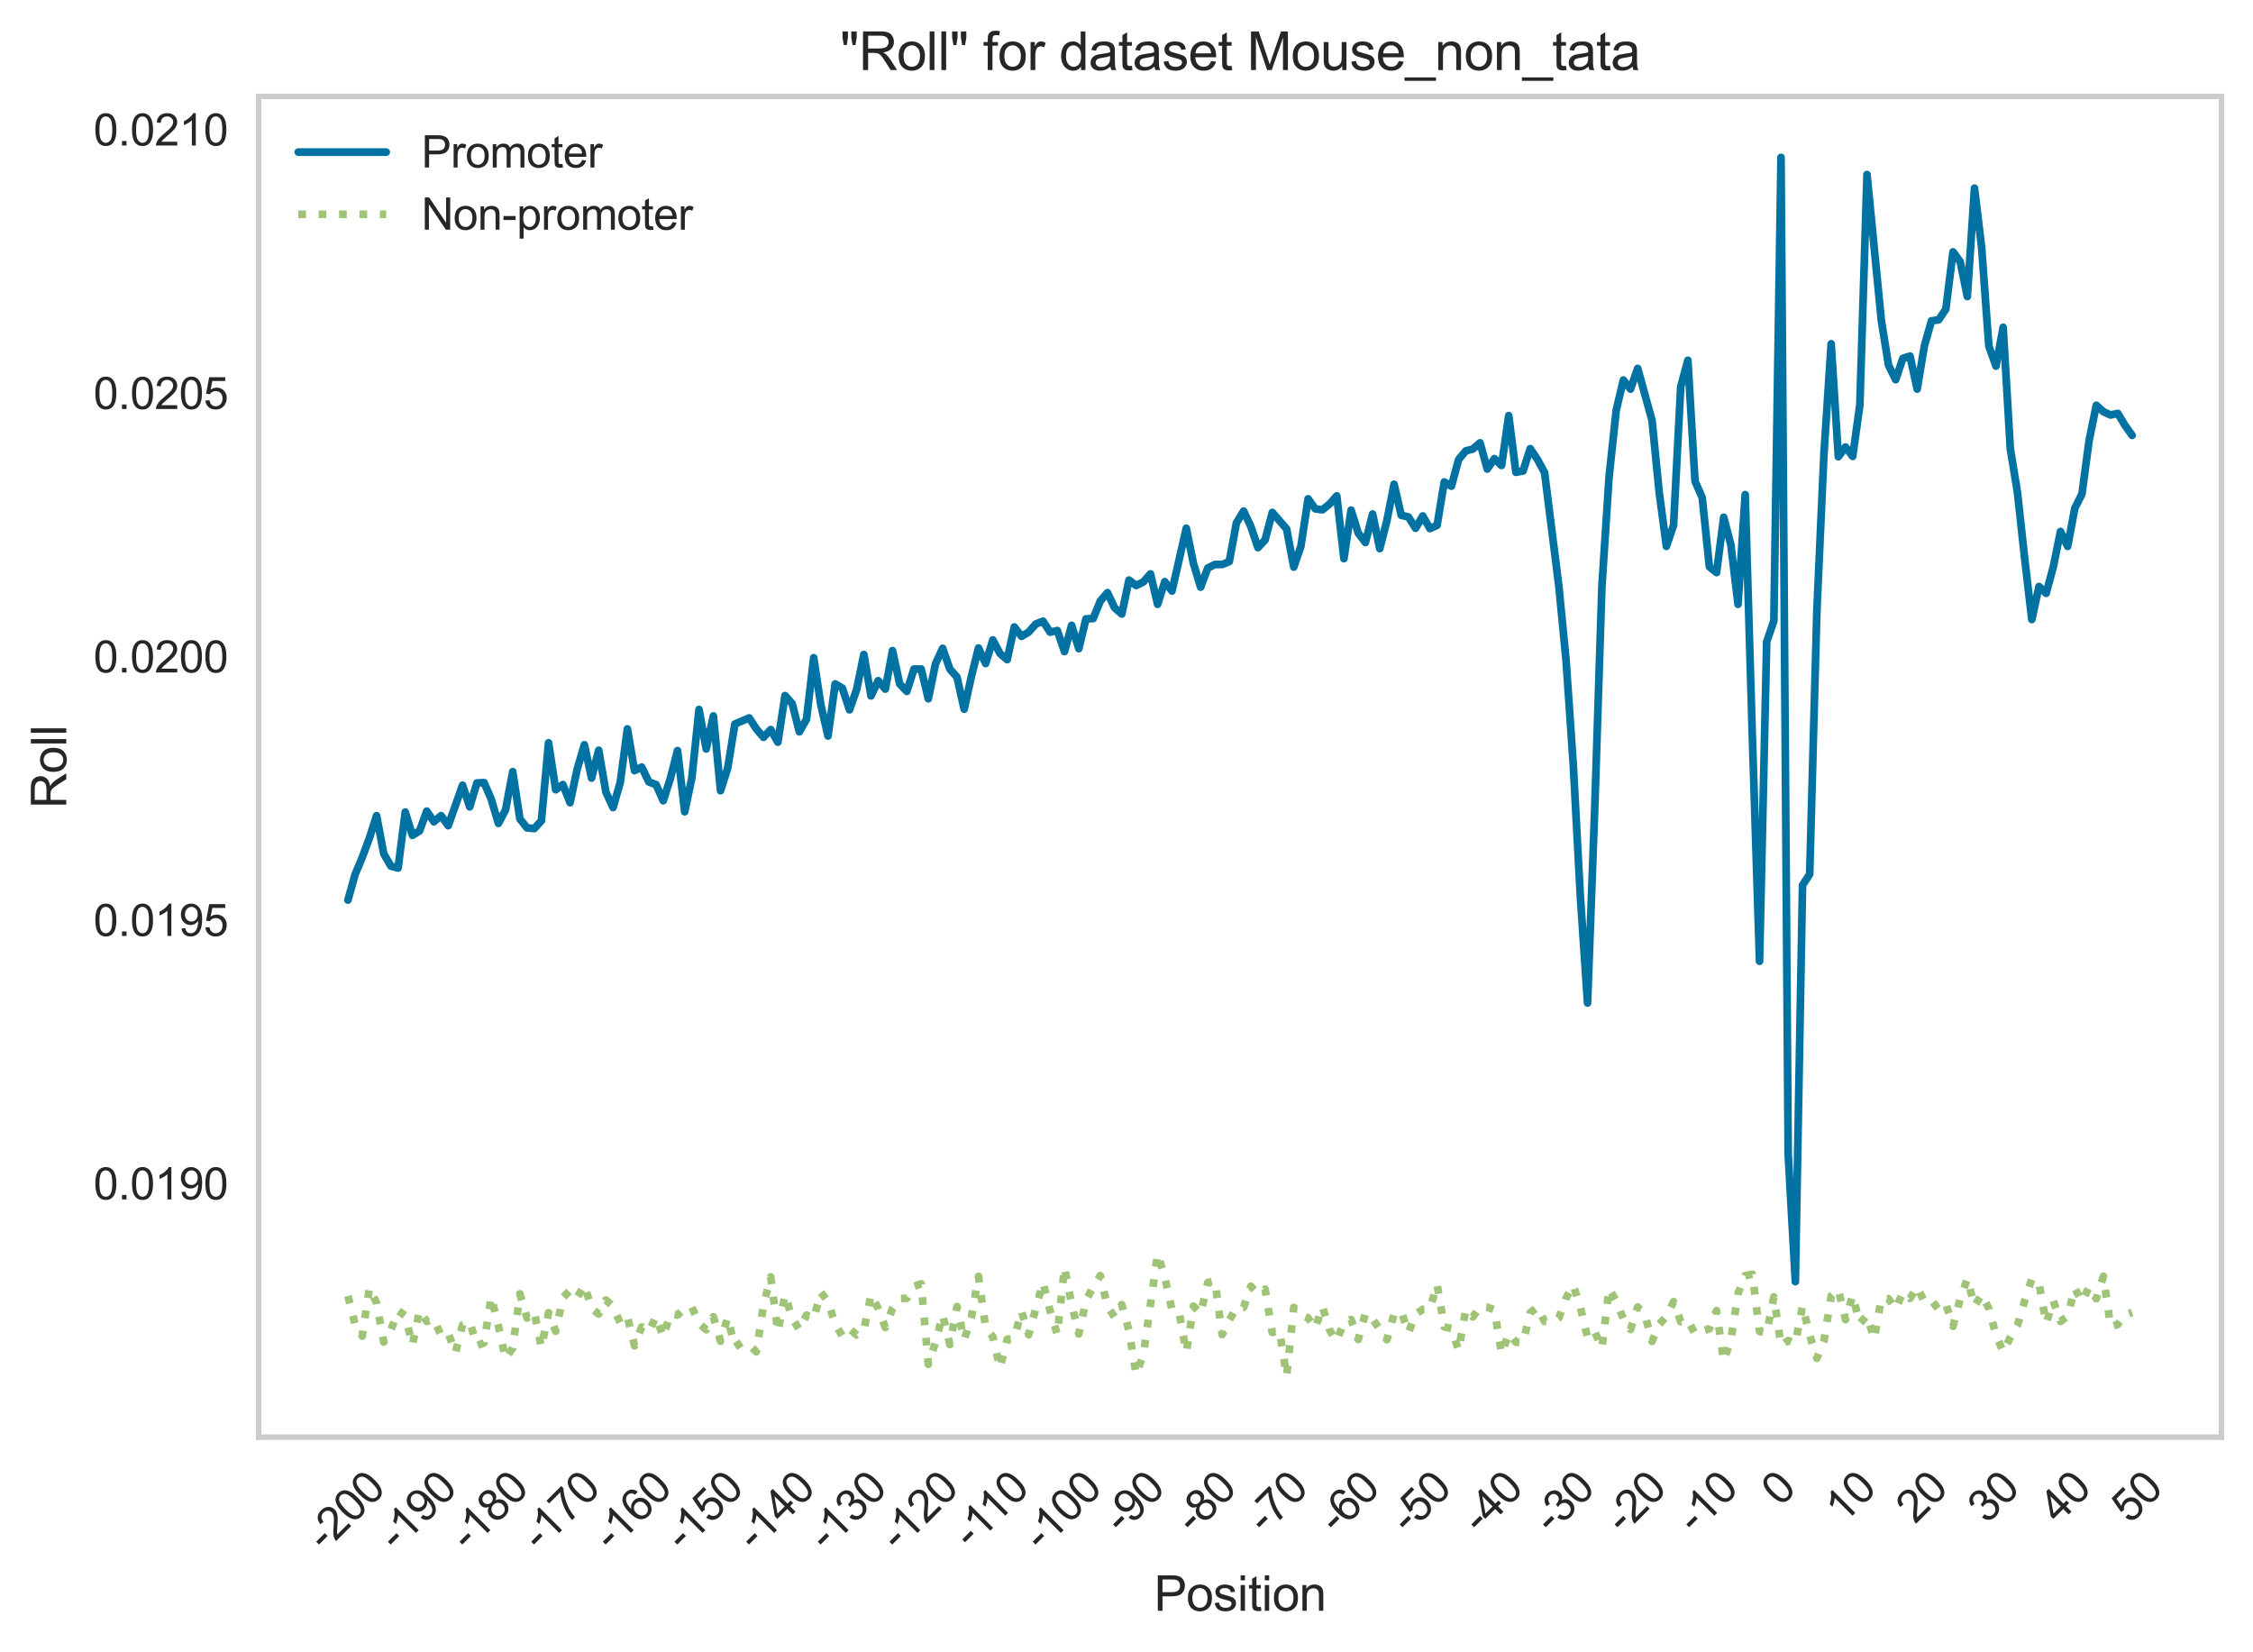 <?xml version="1.0" encoding="utf-8" standalone="no"?>
<!DOCTYPE svg PUBLIC "-//W3C//DTD SVG 1.1//EN"
  "http://www.w3.org/Graphics/SVG/1.1/DTD/svg11.dtd">
<svg xmlns:xlink="http://www.w3.org/1999/xlink" width="512.443pt" height="375.733pt" viewBox="0 0 512.443 375.733" xmlns="http://www.w3.org/2000/svg" version="1.1">
 <defs>
  <style type="text/css">*{stroke-linejoin: round; stroke-linecap: butt}</style>
 </defs>
 <g id="figure_1">
  <g id="patch_1">
   <path d="M 0 375.733 
L 512.443 375.733 
L 512.443 0 
L 0 0 
z
" style="fill: #ffffff"/>
  </g>
  <g id="axes_1">
   <g id="patch_2">
    <path d="M 58.843 326.856 
L 505.243 326.856 
L 505.243 21.936 
L 58.843 21.936 
z
" style="fill: #ffffff"/>
   </g>
   <g id="matplotlib.axis_1">
    <g id="xtick_1">
     <g id="line2d_1"/>
     <g id="text_1">
      <!-- -200 -->
      <g style="fill: #262626" transform="translate(73.886 353.068) rotate(-45) scale(0.1 -0.1)">
       <defs>
        <path id="ArialMT-2d" d="M 203 1375 
L 203 1941 
L 1931 1941 
L 1931 1375 
L 203 1375 
z
" transform="scale(0.016)"/>
        <path id="ArialMT-32" d="M 3222 541 
L 3222 0 
L 194 0 
Q 188 203 259 391 
Q 375 700 629 1000 
Q 884 1300 1366 1694 
Q 2113 2306 2375 2664 
Q 2638 3022 2638 3341 
Q 2638 3675 2398 3904 
Q 2159 4134 1775 4134 
Q 1369 4134 1125 3890 
Q 881 3647 878 3216 
L 300 3275 
Q 359 3922 746 4261 
Q 1134 4600 1788 4600 
Q 2447 4600 2831 4234 
Q 3216 3869 3216 3328 
Q 3216 3053 3103 2787 
Q 2991 2522 2730 2228 
Q 2469 1934 1863 1422 
Q 1356 997 1212 845 
Q 1069 694 975 541 
L 3222 541 
z
" transform="scale(0.016)"/>
        <path id="ArialMT-30" d="M 266 2259 
Q 266 3072 433 3567 
Q 600 4063 929 4331 
Q 1259 4600 1759 4600 
Q 2128 4600 2406 4451 
Q 2684 4303 2865 4023 
Q 3047 3744 3150 3342 
Q 3253 2941 3253 2259 
Q 3253 1453 3087 958 
Q 2922 463 2592 192 
Q 2263 -78 1759 -78 
Q 1097 -78 719 397 
Q 266 969 266 2259 
z
M 844 2259 
Q 844 1131 1108 757 
Q 1372 384 1759 384 
Q 2147 384 2411 759 
Q 2675 1134 2675 2259 
Q 2675 3391 2411 3762 
Q 2147 4134 1753 4134 
Q 1366 4134 1134 3806 
Q 844 3388 844 2259 
z
" transform="scale(0.016)"/>
       </defs>
       <use xlink:href="#ArialMT-2d"/>
       <use xlink:href="#ArialMT-32" x="33.301"/>
       <use xlink:href="#ArialMT-30" x="88.916"/>
       <use xlink:href="#ArialMT-30" x="144.531"/>
      </g>
     </g>
    </g>
    <g id="xtick_2">
     <g id="line2d_2"/>
     <g id="text_2">
      <!-- -190 -->
      <g style="fill: #262626" transform="translate(90.184 353.068) rotate(-45) scale(0.1 -0.1)">
       <defs>
        <path id="ArialMT-31" d="M 2384 0 
L 1822 0 
L 1822 3584 
Q 1619 3391 1289 3197 
Q 959 3003 697 2906 
L 697 3450 
Q 1169 3672 1522 3987 
Q 1875 4303 2022 4600 
L 2384 4600 
L 2384 0 
z
" transform="scale(0.016)"/>
        <path id="ArialMT-39" d="M 350 1059 
L 891 1109 
Q 959 728 1153 556 
Q 1347 384 1650 384 
Q 1909 384 2104 503 
Q 2300 622 2425 820 
Q 2550 1019 2634 1356 
Q 2719 1694 2719 2044 
Q 2719 2081 2716 2156 
Q 2547 1888 2255 1720 
Q 1963 1553 1622 1553 
Q 1053 1553 659 1965 
Q 266 2378 266 3053 
Q 266 3750 677 4175 
Q 1088 4600 1706 4600 
Q 2153 4600 2523 4359 
Q 2894 4119 3086 3673 
Q 3278 3228 3278 2384 
Q 3278 1506 3087 986 
Q 2897 466 2520 194 
Q 2144 -78 1638 -78 
Q 1100 -78 759 220 
Q 419 519 350 1059 
z
M 2653 3081 
Q 2653 3566 2395 3850 
Q 2138 4134 1775 4134 
Q 1400 4134 1122 3828 
Q 844 3522 844 3034 
Q 844 2597 1108 2323 
Q 1372 2050 1759 2050 
Q 2150 2050 2401 2323 
Q 2653 2597 2653 3081 
z
" transform="scale(0.016)"/>
       </defs>
       <use xlink:href="#ArialMT-2d"/>
       <use xlink:href="#ArialMT-31" x="33.301"/>
       <use xlink:href="#ArialMT-39" x="88.916"/>
       <use xlink:href="#ArialMT-30" x="144.531"/>
      </g>
     </g>
    </g>
    <g id="xtick_3">
     <g id="line2d_3"/>
     <g id="text_3">
      <!-- -180 -->
      <g style="fill: #262626" transform="translate(106.482 353.068) rotate(-45) scale(0.1 -0.1)">
       <defs>
        <path id="ArialMT-38" d="M 1131 2484 
Q 781 2613 612 2850 
Q 444 3088 444 3419 
Q 444 3919 803 4259 
Q 1163 4600 1759 4600 
Q 2359 4600 2725 4251 
Q 3091 3903 3091 3403 
Q 3091 3084 2923 2848 
Q 2756 2613 2416 2484 
Q 2838 2347 3058 2040 
Q 3278 1734 3278 1309 
Q 3278 722 2862 322 
Q 2447 -78 1769 -78 
Q 1091 -78 675 323 
Q 259 725 259 1325 
Q 259 1772 486 2073 
Q 713 2375 1131 2484 
z
M 1019 3438 
Q 1019 3113 1228 2906 
Q 1438 2700 1772 2700 
Q 2097 2700 2305 2904 
Q 2513 3109 2513 3406 
Q 2513 3716 2298 3927 
Q 2084 4138 1766 4138 
Q 1444 4138 1231 3931 
Q 1019 3725 1019 3438 
z
M 838 1322 
Q 838 1081 952 856 
Q 1066 631 1291 507 
Q 1516 384 1775 384 
Q 2178 384 2440 643 
Q 2703 903 2703 1303 
Q 2703 1709 2433 1975 
Q 2163 2241 1756 2241 
Q 1359 2241 1098 1978 
Q 838 1716 838 1322 
z
" transform="scale(0.016)"/>
       </defs>
       <use xlink:href="#ArialMT-2d"/>
       <use xlink:href="#ArialMT-31" x="33.301"/>
       <use xlink:href="#ArialMT-38" x="88.916"/>
       <use xlink:href="#ArialMT-30" x="144.531"/>
      </g>
     </g>
    </g>
    <g id="xtick_4">
     <g id="line2d_4"/>
     <g id="text_4">
      <!-- -170 -->
      <g style="fill: #262626" transform="translate(122.78 353.068) rotate(-45) scale(0.1 -0.1)">
       <defs>
        <path id="ArialMT-37" d="M 303 3981 
L 303 4522 
L 3269 4522 
L 3269 4084 
Q 2831 3619 2401 2847 
Q 1972 2075 1738 1259 
Q 1569 684 1522 0 
L 944 0 
Q 953 541 1156 1306 
Q 1359 2072 1739 2783 
Q 2119 3494 2547 3981 
L 303 3981 
z
" transform="scale(0.016)"/>
       </defs>
       <use xlink:href="#ArialMT-2d"/>
       <use xlink:href="#ArialMT-31" x="33.301"/>
       <use xlink:href="#ArialMT-37" x="88.916"/>
       <use xlink:href="#ArialMT-30" x="144.531"/>
      </g>
     </g>
    </g>
    <g id="xtick_5">
     <g id="line2d_5"/>
     <g id="text_5">
      <!-- -160 -->
      <g style="fill: #262626" transform="translate(139.078 353.068) rotate(-45) scale(0.1 -0.1)">
       <defs>
        <path id="ArialMT-36" d="M 3184 3459 
L 2625 3416 
Q 2550 3747 2413 3897 
Q 2184 4138 1850 4138 
Q 1581 4138 1378 3988 
Q 1113 3794 959 3422 
Q 806 3050 800 2363 
Q 1003 2672 1297 2822 
Q 1591 2972 1913 2972 
Q 2475 2972 2870 2558 
Q 3266 2144 3266 1488 
Q 3266 1056 3080 686 
Q 2894 316 2569 119 
Q 2244 -78 1831 -78 
Q 1128 -78 684 439 
Q 241 956 241 2144 
Q 241 3472 731 4075 
Q 1159 4600 1884 4600 
Q 2425 4600 2770 4297 
Q 3116 3994 3184 3459 
z
M 888 1484 
Q 888 1194 1011 928 
Q 1134 663 1356 523 
Q 1578 384 1822 384 
Q 2178 384 2434 671 
Q 2691 959 2691 1453 
Q 2691 1928 2437 2201 
Q 2184 2475 1800 2475 
Q 1419 2475 1153 2201 
Q 888 1928 888 1484 
z
" transform="scale(0.016)"/>
       </defs>
       <use xlink:href="#ArialMT-2d"/>
       <use xlink:href="#ArialMT-31" x="33.301"/>
       <use xlink:href="#ArialMT-36" x="88.916"/>
       <use xlink:href="#ArialMT-30" x="144.531"/>
      </g>
     </g>
    </g>
    <g id="xtick_6">
     <g id="line2d_6"/>
     <g id="text_6">
      <!-- -150 -->
      <g style="fill: #262626" transform="translate(155.376 353.068) rotate(-45) scale(0.1 -0.1)">
       <defs>
        <path id="ArialMT-35" d="M 266 1200 
L 856 1250 
Q 922 819 1161 601 
Q 1400 384 1738 384 
Q 2144 384 2425 690 
Q 2706 997 2706 1503 
Q 2706 1984 2436 2262 
Q 2166 2541 1728 2541 
Q 1456 2541 1237 2417 
Q 1019 2294 894 2097 
L 366 2166 
L 809 4519 
L 3088 4519 
L 3088 3981 
L 1259 3981 
L 1013 2750 
Q 1425 3038 1878 3038 
Q 2478 3038 2890 2622 
Q 3303 2206 3303 1553 
Q 3303 931 2941 478 
Q 2500 -78 1738 -78 
Q 1113 -78 717 272 
Q 322 622 266 1200 
z
" transform="scale(0.016)"/>
       </defs>
       <use xlink:href="#ArialMT-2d"/>
       <use xlink:href="#ArialMT-31" x="33.301"/>
       <use xlink:href="#ArialMT-35" x="88.916"/>
       <use xlink:href="#ArialMT-30" x="144.531"/>
      </g>
     </g>
    </g>
    <g id="xtick_7">
     <g id="line2d_7"/>
     <g id="text_7">
      <!-- -140 -->
      <g style="fill: #262626" transform="translate(171.674 353.068) rotate(-45) scale(0.1 -0.1)">
       <defs>
        <path id="ArialMT-34" d="M 2069 0 
L 2069 1097 
L 81 1097 
L 81 1613 
L 2172 4581 
L 2631 4581 
L 2631 1613 
L 3250 1613 
L 3250 1097 
L 2631 1097 
L 2631 0 
L 2069 0 
z
M 2069 1613 
L 2069 3678 
L 634 1613 
L 2069 1613 
z
" transform="scale(0.016)"/>
       </defs>
       <use xlink:href="#ArialMT-2d"/>
       <use xlink:href="#ArialMT-31" x="33.301"/>
       <use xlink:href="#ArialMT-34" x="88.916"/>
       <use xlink:href="#ArialMT-30" x="144.531"/>
      </g>
     </g>
    </g>
    <g id="xtick_8">
     <g id="line2d_8"/>
     <g id="text_8">
      <!-- -130 -->
      <g style="fill: #262626" transform="translate(187.971 353.068) rotate(-45) scale(0.1 -0.1)">
       <defs>
        <path id="ArialMT-33" d="M 269 1209 
L 831 1284 
Q 928 806 1161 595 
Q 1394 384 1728 384 
Q 2125 384 2398 659 
Q 2672 934 2672 1341 
Q 2672 1728 2419 1979 
Q 2166 2231 1775 2231 
Q 1616 2231 1378 2169 
L 1441 2663 
Q 1497 2656 1531 2656 
Q 1891 2656 2178 2843 
Q 2466 3031 2466 3422 
Q 2466 3731 2256 3934 
Q 2047 4138 1716 4138 
Q 1388 4138 1169 3931 
Q 950 3725 888 3313 
L 325 3413 
Q 428 3978 793 4289 
Q 1159 4600 1703 4600 
Q 2078 4600 2393 4439 
Q 2709 4278 2876 4000 
Q 3044 3722 3044 3409 
Q 3044 3113 2884 2869 
Q 2725 2625 2413 2481 
Q 2819 2388 3044 2092 
Q 3269 1797 3269 1353 
Q 3269 753 2831 336 
Q 2394 -81 1725 -81 
Q 1122 -81 723 278 
Q 325 638 269 1209 
z
" transform="scale(0.016)"/>
       </defs>
       <use xlink:href="#ArialMT-2d"/>
       <use xlink:href="#ArialMT-31" x="33.301"/>
       <use xlink:href="#ArialMT-33" x="88.916"/>
       <use xlink:href="#ArialMT-30" x="144.531"/>
      </g>
     </g>
    </g>
    <g id="xtick_9">
     <g id="line2d_9"/>
     <g id="text_9">
      <!-- -120 -->
      <g style="fill: #262626" transform="translate(204.269 353.068) rotate(-45) scale(0.1 -0.1)">
       <use xlink:href="#ArialMT-2d"/>
       <use xlink:href="#ArialMT-31" x="33.301"/>
       <use xlink:href="#ArialMT-32" x="88.916"/>
       <use xlink:href="#ArialMT-30" x="144.531"/>
      </g>
     </g>
    </g>
    <g id="xtick_10">
     <g id="line2d_10"/>
     <g id="text_10">
      <!-- -110 -->
      <g style="fill: #262626" transform="translate(220.828 352.546) rotate(-45) scale(0.1 -0.1)">
       <use xlink:href="#ArialMT-2d"/>
       <use xlink:href="#ArialMT-31" x="33.301"/>
       <use xlink:href="#ArialMT-31" x="81.541"/>
       <use xlink:href="#ArialMT-30" x="137.156"/>
      </g>
     </g>
    </g>
    <g id="xtick_11">
     <g id="line2d_11"/>
     <g id="text_11">
      <!-- -100 -->
      <g style="fill: #262626" transform="translate(236.865 353.068) rotate(-45) scale(0.1 -0.1)">
       <use xlink:href="#ArialMT-2d"/>
       <use xlink:href="#ArialMT-31" x="33.301"/>
       <use xlink:href="#ArialMT-30" x="88.916"/>
       <use xlink:href="#ArialMT-30" x="144.531"/>
      </g>
     </g>
    </g>
    <g id="xtick_12">
     <g id="line2d_12"/>
     <g id="text_12">
      <!-- -90 -->
      <g style="fill: #262626" transform="translate(255.129 349.136) rotate(-45) scale(0.1 -0.1)">
       <use xlink:href="#ArialMT-2d"/>
       <use xlink:href="#ArialMT-39" x="33.301"/>
       <use xlink:href="#ArialMT-30" x="88.916"/>
      </g>
     </g>
    </g>
    <g id="xtick_13">
     <g id="line2d_13"/>
     <g id="text_13">
      <!-- -80 -->
      <g style="fill: #262626" transform="translate(271.427 349.136) rotate(-45) scale(0.1 -0.1)">
       <use xlink:href="#ArialMT-2d"/>
       <use xlink:href="#ArialMT-38" x="33.301"/>
       <use xlink:href="#ArialMT-30" x="88.916"/>
      </g>
     </g>
    </g>
    <g id="xtick_14">
     <g id="line2d_14"/>
     <g id="text_14">
      <!-- -70 -->
      <g style="fill: #262626" transform="translate(287.725 349.136) rotate(-45) scale(0.1 -0.1)">
       <use xlink:href="#ArialMT-2d"/>
       <use xlink:href="#ArialMT-37" x="33.301"/>
       <use xlink:href="#ArialMT-30" x="88.916"/>
      </g>
     </g>
    </g>
    <g id="xtick_15">
     <g id="line2d_15"/>
     <g id="text_15">
      <!-- -60 -->
      <g style="fill: #262626" transform="translate(304.023 349.136) rotate(-45) scale(0.1 -0.1)">
       <use xlink:href="#ArialMT-2d"/>
       <use xlink:href="#ArialMT-36" x="33.301"/>
       <use xlink:href="#ArialMT-30" x="88.916"/>
      </g>
     </g>
    </g>
    <g id="xtick_16">
     <g id="line2d_16"/>
     <g id="text_16">
      <!-- -50 -->
      <g style="fill: #262626" transform="translate(320.321 349.136) rotate(-45) scale(0.1 -0.1)">
       <use xlink:href="#ArialMT-2d"/>
       <use xlink:href="#ArialMT-35" x="33.301"/>
       <use xlink:href="#ArialMT-30" x="88.916"/>
      </g>
     </g>
    </g>
    <g id="xtick_17">
     <g id="line2d_17"/>
     <g id="text_17">
      <!-- -40 -->
      <g style="fill: #262626" transform="translate(336.619 349.136) rotate(-45) scale(0.1 -0.1)">
       <use xlink:href="#ArialMT-2d"/>
       <use xlink:href="#ArialMT-34" x="33.301"/>
       <use xlink:href="#ArialMT-30" x="88.916"/>
      </g>
     </g>
    </g>
    <g id="xtick_18">
     <g id="line2d_18"/>
     <g id="text_18">
      <!-- -30 -->
      <g style="fill: #262626" transform="translate(352.917 349.136) rotate(-45) scale(0.1 -0.1)">
       <use xlink:href="#ArialMT-2d"/>
       <use xlink:href="#ArialMT-33" x="33.301"/>
       <use xlink:href="#ArialMT-30" x="88.916"/>
      </g>
     </g>
    </g>
    <g id="xtick_19">
     <g id="line2d_19"/>
     <g id="text_19">
      <!-- -20 -->
      <g style="fill: #262626" transform="translate(369.215 349.136) rotate(-45) scale(0.1 -0.1)">
       <use xlink:href="#ArialMT-2d"/>
       <use xlink:href="#ArialMT-32" x="33.301"/>
       <use xlink:href="#ArialMT-30" x="88.916"/>
      </g>
     </g>
    </g>
    <g id="xtick_20">
     <g id="line2d_20"/>
     <g id="text_20">
      <!-- -10 -->
      <g style="fill: #262626" transform="translate(385.513 349.136) rotate(-45) scale(0.1 -0.1)">
       <use xlink:href="#ArialMT-2d"/>
       <use xlink:href="#ArialMT-31" x="33.301"/>
       <use xlink:href="#ArialMT-30" x="88.916"/>
      </g>
     </g>
    </g>
    <g id="xtick_21">
     <g id="line2d_21"/>
     <g id="text_21">
      <!-- 0 -->
      <g style="fill: #262626" transform="translate(404.954 342.849) rotate(-45) scale(0.1 -0.1)">
       <use xlink:href="#ArialMT-30"/>
      </g>
     </g>
    </g>
    <g id="xtick_22">
     <g id="line2d_22"/>
     <g id="text_22">
      <!-- 10 -->
      <g style="fill: #262626" transform="translate(419.286 346.781) rotate(-45) scale(0.1 -0.1)">
       <use xlink:href="#ArialMT-31"/>
       <use xlink:href="#ArialMT-30" x="55.615"/>
      </g>
     </g>
    </g>
    <g id="xtick_23">
     <g id="line2d_23"/>
     <g id="text_23">
      <!-- 20 -->
      <g style="fill: #262626" transform="translate(435.584 346.781) rotate(-45) scale(0.1 -0.1)">
       <use xlink:href="#ArialMT-32"/>
       <use xlink:href="#ArialMT-30" x="55.615"/>
      </g>
     </g>
    </g>
    <g id="xtick_24">
     <g id="line2d_24"/>
     <g id="text_24">
      <!-- 30 -->
      <g style="fill: #262626" transform="translate(451.882 346.781) rotate(-45) scale(0.1 -0.1)">
       <use xlink:href="#ArialMT-33"/>
       <use xlink:href="#ArialMT-30" x="55.615"/>
      </g>
     </g>
    </g>
    <g id="xtick_25">
     <g id="line2d_25"/>
     <g id="text_25">
      <!-- 40 -->
      <g style="fill: #262626" transform="translate(468.179 346.781) rotate(-45) scale(0.1 -0.1)">
       <use xlink:href="#ArialMT-34"/>
       <use xlink:href="#ArialMT-30" x="55.615"/>
      </g>
     </g>
    </g>
    <g id="xtick_26">
     <g id="line2d_26"/>
     <g id="text_26">
      <!-- 50 -->
      <g style="fill: #262626" transform="translate(484.477 346.781) rotate(-45) scale(0.1 -0.1)">
       <use xlink:href="#ArialMT-35"/>
       <use xlink:href="#ArialMT-30" x="55.615"/>
      </g>
     </g>
    </g>
    <g id="text_27">
     <!-- Position -->
     <g style="fill: #262626" transform="translate(262.476 366.347) scale(0.11 -0.11)">
      <defs>
       <path id="ArialMT-50" d="M 494 0 
L 494 4581 
L 2222 4581 
Q 2678 4581 2919 4538 
Q 3256 4481 3484 4323 
Q 3713 4166 3852 3881 
Q 3991 3597 3991 3256 
Q 3991 2672 3619 2267 
Q 3247 1863 2275 1863 
L 1100 1863 
L 1100 0 
L 494 0 
z
M 1100 2403 
L 2284 2403 
Q 2872 2403 3119 2622 
Q 3366 2841 3366 3238 
Q 3366 3525 3220 3729 
Q 3075 3934 2838 4000 
Q 2684 4041 2272 4041 
L 1100 4041 
L 1100 2403 
z
" transform="scale(0.016)"/>
       <path id="ArialMT-6f" d="M 213 1659 
Q 213 2581 725 3025 
Q 1153 3394 1769 3394 
Q 2453 3394 2887 2945 
Q 3322 2497 3322 1706 
Q 3322 1066 3130 698 
Q 2938 331 2570 128 
Q 2203 -75 1769 -75 
Q 1072 -75 642 372 
Q 213 819 213 1659 
z
M 791 1659 
Q 791 1022 1069 705 
Q 1347 388 1769 388 
Q 2188 388 2466 706 
Q 2744 1025 2744 1678 
Q 2744 2294 2464 2611 
Q 2184 2928 1769 2928 
Q 1347 2928 1069 2612 
Q 791 2297 791 1659 
z
" transform="scale(0.016)"/>
       <path id="ArialMT-73" d="M 197 991 
L 753 1078 
Q 800 744 1014 566 
Q 1228 388 1613 388 
Q 2000 388 2187 545 
Q 2375 703 2375 916 
Q 2375 1106 2209 1216 
Q 2094 1291 1634 1406 
Q 1016 1563 777 1677 
Q 538 1791 414 1992 
Q 291 2194 291 2438 
Q 291 2659 392 2848 
Q 494 3038 669 3163 
Q 800 3259 1026 3326 
Q 1253 3394 1513 3394 
Q 1903 3394 2198 3281 
Q 2494 3169 2634 2976 
Q 2775 2784 2828 2463 
L 2278 2388 
Q 2241 2644 2061 2787 
Q 1881 2931 1553 2931 
Q 1166 2931 1000 2803 
Q 834 2675 834 2503 
Q 834 2394 903 2306 
Q 972 2216 1119 2156 
Q 1203 2125 1616 2013 
Q 2213 1853 2448 1751 
Q 2684 1650 2818 1456 
Q 2953 1263 2953 975 
Q 2953 694 2789 445 
Q 2625 197 2315 61 
Q 2006 -75 1616 -75 
Q 969 -75 630 194 
Q 291 463 197 991 
z
" transform="scale(0.016)"/>
       <path id="ArialMT-69" d="M 425 3934 
L 425 4581 
L 988 4581 
L 988 3934 
L 425 3934 
z
M 425 0 
L 425 3319 
L 988 3319 
L 988 0 
L 425 0 
z
" transform="scale(0.016)"/>
       <path id="ArialMT-74" d="M 1650 503 
L 1731 6 
Q 1494 -44 1306 -44 
Q 1000 -44 831 53 
Q 663 150 594 308 
Q 525 466 525 972 
L 525 2881 
L 113 2881 
L 113 3319 
L 525 3319 
L 525 4141 
L 1084 4478 
L 1084 3319 
L 1650 3319 
L 1650 2881 
L 1084 2881 
L 1084 941 
Q 1084 700 1114 631 
Q 1144 563 1211 522 
Q 1278 481 1403 481 
Q 1497 481 1650 503 
z
" transform="scale(0.016)"/>
       <path id="ArialMT-6e" d="M 422 0 
L 422 3319 
L 928 3319 
L 928 2847 
Q 1294 3394 1984 3394 
Q 2284 3394 2536 3286 
Q 2788 3178 2913 3003 
Q 3038 2828 3088 2588 
Q 3119 2431 3119 2041 
L 3119 0 
L 2556 0 
L 2556 2019 
Q 2556 2363 2490 2533 
Q 2425 2703 2258 2804 
Q 2091 2906 1866 2906 
Q 1506 2906 1245 2678 
Q 984 2450 984 1813 
L 984 0 
L 422 0 
z
" transform="scale(0.016)"/>
      </defs>
      <use xlink:href="#ArialMT-50"/>
      <use xlink:href="#ArialMT-6f" x="66.699"/>
      <use xlink:href="#ArialMT-73" x="122.314"/>
      <use xlink:href="#ArialMT-69" x="172.314"/>
      <use xlink:href="#ArialMT-74" x="194.531"/>
      <use xlink:href="#ArialMT-69" x="222.314"/>
      <use xlink:href="#ArialMT-6f" x="244.531"/>
      <use xlink:href="#ArialMT-6e" x="300.146"/>
     </g>
    </g>
   </g>
   <g id="matplotlib.axis_2">
    <g id="ytick_1">
     <g id="line2d_27"/>
     <g id="text_28">
      <!-- 0.0190 -->
      <g style="fill: #262626" transform="translate(21.26 272.792) scale(0.1 -0.1)">
       <defs>
        <path id="ArialMT-2e" d="M 581 0 
L 581 641 
L 1222 641 
L 1222 0 
L 581 0 
z
" transform="scale(0.016)"/>
       </defs>
       <use xlink:href="#ArialMT-30"/>
       <use xlink:href="#ArialMT-2e" x="55.615"/>
       <use xlink:href="#ArialMT-30" x="83.398"/>
       <use xlink:href="#ArialMT-31" x="139.014"/>
       <use xlink:href="#ArialMT-39" x="194.629"/>
       <use xlink:href="#ArialMT-30" x="250.244"/>
      </g>
     </g>
    </g>
    <g id="ytick_2">
     <g id="line2d_28"/>
     <g id="text_29">
      <!-- 0.0195 -->
      <g style="fill: #262626" transform="translate(21.26 212.868) scale(0.1 -0.1)">
       <use xlink:href="#ArialMT-30"/>
       <use xlink:href="#ArialMT-2e" x="55.615"/>
       <use xlink:href="#ArialMT-30" x="83.398"/>
       <use xlink:href="#ArialMT-31" x="139.014"/>
       <use xlink:href="#ArialMT-39" x="194.629"/>
       <use xlink:href="#ArialMT-35" x="250.244"/>
      </g>
     </g>
    </g>
    <g id="ytick_3">
     <g id="line2d_29"/>
     <g id="text_30">
      <!-- 0.0200 -->
      <g style="fill: #262626" transform="translate(21.26 152.944) scale(0.1 -0.1)">
       <use xlink:href="#ArialMT-30"/>
       <use xlink:href="#ArialMT-2e" x="55.615"/>
       <use xlink:href="#ArialMT-30" x="83.398"/>
       <use xlink:href="#ArialMT-32" x="139.014"/>
       <use xlink:href="#ArialMT-30" x="194.629"/>
       <use xlink:href="#ArialMT-30" x="250.244"/>
      </g>
     </g>
    </g>
    <g id="ytick_4">
     <g id="line2d_30"/>
     <g id="text_31">
      <!-- 0.0205 -->
      <g style="fill: #262626" transform="translate(21.26 93.02) scale(0.1 -0.1)">
       <use xlink:href="#ArialMT-30"/>
       <use xlink:href="#ArialMT-2e" x="55.615"/>
       <use xlink:href="#ArialMT-30" x="83.398"/>
       <use xlink:href="#ArialMT-32" x="139.014"/>
       <use xlink:href="#ArialMT-30" x="194.629"/>
       <use xlink:href="#ArialMT-35" x="250.244"/>
      </g>
     </g>
    </g>
    <g id="ytick_5">
     <g id="line2d_31"/>
     <g id="text_32">
      <!-- 0.0210 -->
      <g style="fill: #262626" transform="translate(21.26 33.096) scale(0.1 -0.1)">
       <use xlink:href="#ArialMT-30"/>
       <use xlink:href="#ArialMT-2e" x="55.615"/>
       <use xlink:href="#ArialMT-30" x="83.398"/>
       <use xlink:href="#ArialMT-32" x="139.014"/>
       <use xlink:href="#ArialMT-31" x="194.629"/>
       <use xlink:href="#ArialMT-30" x="250.244"/>
      </g>
     </g>
    </g>
    <g id="text_33">
     <!-- Roll -->
     <g style="fill: #262626" transform="translate(15.074 183.87) rotate(-90) scale(0.11 -0.11)">
      <defs>
       <path id="ArialMT-52" d="M 503 0 
L 503 4581 
L 2534 4581 
Q 3147 4581 3465 4457 
Q 3784 4334 3975 4021 
Q 4166 3709 4166 3331 
Q 4166 2844 3850 2509 
Q 3534 2175 2875 2084 
Q 3116 1969 3241 1856 
Q 3506 1613 3744 1247 
L 4541 0 
L 3778 0 
L 3172 953 
Q 2906 1366 2734 1584 
Q 2563 1803 2427 1890 
Q 2291 1978 2150 2013 
Q 2047 2034 1813 2034 
L 1109 2034 
L 1109 0 
L 503 0 
z
M 1109 2559 
L 2413 2559 
Q 2828 2559 3062 2645 
Q 3297 2731 3419 2920 
Q 3541 3109 3541 3331 
Q 3541 3656 3305 3865 
Q 3069 4075 2559 4075 
L 1109 4075 
L 1109 2559 
z
" transform="scale(0.016)"/>
       <path id="ArialMT-6c" d="M 409 0 
L 409 4581 
L 972 4581 
L 972 0 
L 409 0 
z
" transform="scale(0.016)"/>
      </defs>
      <use xlink:href="#ArialMT-52"/>
      <use xlink:href="#ArialMT-6f" x="72.217"/>
      <use xlink:href="#ArialMT-6c" x="127.832"/>
      <use xlink:href="#ArialMT-6c" x="150.049"/>
     </g>
    </g>
   </g>
   <g id="line2d_32">
    <path d="M 79.134 204.714 
L 80.763 198.9 
L 82.393 194.999 
L 84.023 190.583 
L 85.653 185.504 
L 87.283 194.189 
L 88.912 196.986 
L 90.542 197.428 
L 92.172 184.694 
L 93.802 189.994 
L 95.431 188.963 
L 97.061 184.474 
L 98.691 186.903 
L 100.321 185.504 
L 101.951 187.786 
L 105.21 178.585 
L 106.84 183.517 
L 108.47 178.07 
L 110.1 177.997 
L 111.729 181.75 
L 113.359 187.271 
L 114.989 184.179 
L 116.619 175.494 
L 118.249 186.24 
L 119.878 188.301 
L 121.508 188.448 
L 123.138 186.682 
L 124.768 168.943 
L 126.398 179.616 
L 128.027 178.438 
L 129.657 182.56 
L 131.287 174.905 
L 132.917 169.385 
L 134.546 176.966 
L 136.176 170.636 
L 137.806 180.131 
L 139.436 183.664 
L 141.066 177.997 
L 142.695 165.778 
L 144.325 175.273 
L 145.955 174.464 
L 147.585 177.849 
L 149.215 178.438 
L 150.844 182.118 
L 152.474 177.04 
L 154.104 170.71 
L 155.734 184.621 
L 157.364 176.893 
L 158.993 161.362 
L 160.623 170.342 
L 162.253 162.834 
L 163.883 179.837 
L 165.513 174.684 
L 167.142 164.674 
L 170.402 163.276 
L 172.032 165.778 
L 173.661 167.692 
L 175.291 165.926 
L 176.921 168.796 
L 178.551 158.197 
L 180.181 160.037 
L 181.81 166.441 
L 183.44 163.57 
L 185.07 149.586 
L 186.7 160.332 
L 188.33 167.398 
L 189.959 155.548 
L 191.589 156.504 
L 193.219 161.436 
L 194.849 156.799 
L 196.479 148.85 
L 198.108 158.271 
L 199.738 154.812 
L 201.368 156.725 
L 202.998 147.967 
L 204.628 155.548 
L 206.257 157.241 
L 207.887 152.162 
L 209.517 152.162 
L 211.147 158.933 
L 212.777 150.984 
L 214.406 147.451 
L 216.036 152.162 
L 217.666 154.002 
L 219.296 161.289 
L 220.925 153.928 
L 222.555 147.378 
L 224.185 150.911 
L 225.815 145.538 
L 227.445 148.629 
L 229.074 150.027 
L 230.704 142.594 
L 232.334 144.728 
L 233.964 143.771 
L 235.594 141.931 
L 237.223 141.269 
L 238.853 143.771 
L 240.483 143.403 
L 242.113 148.187 
L 243.743 142.226 
L 245.372 147.525 
L 247.002 140.753 
L 248.632 140.68 
L 250.262 136.705 
L 251.892 134.792 
L 253.521 138.251 
L 255.151 139.649 
L 256.781 131.921 
L 258.411 133.172 
L 260.04 132.363 
L 261.67 130.523 
L 263.3 137.441 
L 264.93 132.289 
L 266.56 134.424 
L 269.819 120.145 
L 271.449 128.167 
L 273.079 133.54 
L 274.709 129.198 
L 276.338 128.388 
L 277.968 128.388 
L 279.598 127.726 
L 281.228 118.893 
L 282.858 116.244 
L 284.487 119.703 
L 286.117 124.561 
L 287.747 122.794 
L 289.377 116.538 
L 292.636 120.292 
L 294.266 128.977 
L 295.896 124.193 
L 297.526 113.447 
L 299.155 115.728 
L 300.785 115.949 
L 302.415 114.624 
L 304.045 112.784 
L 305.675 127.063 
L 307.304 116.023 
L 308.934 121.249 
L 310.564 123.383 
L 312.194 116.906 
L 313.824 124.782 
L 315.453 118.378 
L 317.083 110.135 
L 318.713 117.201 
L 320.343 117.569 
L 321.973 120.145 
L 323.602 117.348 
L 325.232 120.218 
L 326.862 119.482 
L 328.492 109.619 
L 330.122 110.576 
L 331.751 104.541 
L 333.381 102.554 
L 335.011 102.112 
L 336.641 100.713 
L 338.27 106.675 
L 339.9 104.32 
L 341.53 105.866 
L 343.16 94.531 
L 344.79 107.411 
L 346.419 107.117 
L 348.049 102.038 
L 349.679 104.467 
L 351.309 107.485 
L 354.568 133.393 
L 356.198 150.175 
L 357.828 173.728 
L 359.458 204.052 
L 361.088 228.12 
L 362.717 183.958 
L 364.347 133.467 
L 365.977 108.515 
L 367.607 93.28 
L 369.237 86.434 
L 370.866 88.495 
L 372.496 83.785 
L 375.756 95.635 
L 377.385 111.975 
L 379.015 124.266 
L 380.645 119.482 
L 382.275 87.98 
L 383.905 81.945 
L 385.534 109.472 
L 387.164 113.152 
L 388.794 128.903 
L 390.424 130.228 
L 392.054 117.642 
L 393.683 123.898 
L 395.313 137.441 
L 396.943 112.49 
L 398.573 167.619 
L 400.203 218.625 
L 401.832 145.979 
L 403.462 141.195 
L 405.092 35.796 
L 406.722 262.566 
L 408.352 291.492 
L 409.981 201.329 
L 411.611 198.826 
L 413.241 138.987 
L 414.871 102.922 
L 416.5 78.191 
L 418.13 103.878 
L 419.76 101.67 
L 421.39 103.805 
L 423.02 92.102 
L 424.649 39.697 
L 427.909 72.892 
L 429.539 83.049 
L 431.169 86.361 
L 432.798 81.503 
L 434.428 80.988 
L 436.058 88.495 
L 437.688 78.706 
L 439.318 72.965 
L 440.947 72.744 
L 442.577 70.315 
L 444.207 57.288 
L 445.837 59.496 
L 447.467 67.445 
L 449.096 42.788 
L 450.726 56.331 
L 452.356 78.706 
L 453.986 83.27 
L 455.615 74.437 
L 457.245 102.038 
L 458.875 112.048 
L 460.505 126.99 
L 462.135 140.901 
L 463.764 133.393 
L 465.394 134.939 
L 467.024 128.903 
L 468.654 120.881 
L 470.284 124.266 
L 471.913 115.581 
L 473.543 112.343 
L 475.173 100.125 
L 476.803 92.176 
L 478.433 93.648 
L 480.062 94.384 
L 481.692 94.016 
L 483.322 96.739 
L 484.952 99.021 
L 484.952 99.021 
" clip-path="url(#p3020b28326)" style="fill: none; stroke: #0272a2; stroke-width: 1.75; stroke-linecap: round"/>
   </g>
   <g id="line2d_33">
    <path d="M 79.134 294.745 
L 80.763 301.263 
L 82.393 303.87 
L 84.023 292.91 
L 85.653 296.338 
L 87.283 305.222 
L 88.912 302.518 
L 90.542 298.076 
L 92.172 299.235 
L 93.802 305.898 
L 95.431 298.076 
L 97.061 300.539 
L 98.691 299.959 
L 100.321 303.774 
L 101.951 303.146 
L 103.58 307.685 
L 105.21 301.311 
L 106.84 300.587 
L 108.47 306.043 
L 110.1 305.415 
L 111.729 294.938 
L 113.359 301.553 
L 114.989 309.036 
L 116.619 306.574 
L 118.249 294.262 
L 119.878 299.766 
L 121.508 298.318 
L 123.138 306.477 
L 124.768 298.559 
L 126.398 302.76 
L 128.027 295.131 
L 129.657 293.489 
L 131.287 295.083 
L 132.917 292.282 
L 134.546 297.545 
L 136.176 298.849 
L 137.806 295.662 
L 139.436 297.111 
L 141.066 300.877 
L 142.695 299.476 
L 144.325 306.091 
L 145.955 301.794 
L 147.585 302.808 
L 149.215 299.428 
L 150.844 304.063 
L 152.474 298.8 
L 154.104 299.09 
L 155.734 297.545 
L 157.364 297.304 
L 158.993 300.973 
L 160.623 302.422 
L 162.253 299.476 
L 163.883 305.029 
L 165.513 299.67 
L 167.142 306.333 
L 168.772 305.27 
L 170.402 305.85 
L 172.032 307.443 
L 173.661 296.821 
L 175.291 290.399 
L 176.921 302.905 
L 178.551 294.503 
L 180.181 299.814 
L 181.81 302.422 
L 183.44 299.09 
L 185.07 299.959 
L 186.7 293.924 
L 188.33 296 
L 189.959 301.215 
L 191.589 303.822 
L 193.219 302.18 
L 194.849 303.629 
L 196.479 302.567 
L 198.108 294.455 
L 199.738 297.593 
L 201.368 301.939 
L 202.998 297.593 
L 204.628 295.324 
L 206.257 295.276 
L 207.887 292.572 
L 209.517 291.993 
L 211.147 310.292 
L 212.777 305.319 
L 214.406 299.042 
L 216.036 305.801 
L 217.666 297.159 
L 219.296 304.691 
L 220.925 299.67 
L 222.555 290.303 
L 224.185 301.939 
L 225.815 304.015 
L 227.445 311.113 
L 229.074 304.594 
L 230.704 304.305 
L 232.334 298.173 
L 233.964 303.58 
L 237.223 291.655 
L 238.853 298.173 
L 240.483 303.532 
L 242.113 288.227 
L 243.743 296.579 
L 245.372 303.387 
L 247.002 295.807 
L 248.632 292.669 
L 250.262 290.11 
L 251.892 297.159 
L 253.521 299.573 
L 255.151 296.724 
L 256.781 302.615 
L 258.411 312.609 
L 260.04 308.167 
L 263.3 285.185 
L 264.93 290.448 
L 266.56 297.883 
L 268.189 298.462 
L 269.819 307.54 
L 271.449 297.062 
L 273.079 298.752 
L 274.709 291.703 
L 276.338 291.365 
L 277.968 303.532 
L 279.598 300.249 
L 281.228 297.4 
L 282.858 297.352 
L 284.487 292.524 
L 286.117 294.262 
L 287.747 293.2 
L 289.377 303.049 
L 291.007 302.567 
L 292.636 312.996 
L 294.266 297.352 
L 295.896 299.138 
L 297.526 299.718 
L 299.155 302.084 
L 300.785 297.159 
L 302.415 302.518 
L 304.045 304.981 
L 305.675 300.732 
L 307.304 300.104 
L 308.934 304.643 
L 310.564 298.704 
L 312.194 300.008 
L 315.453 304.691 
L 317.083 298.849 
L 318.713 298.318 
L 320.343 303.098 
L 321.973 298.897 
L 323.602 297.787 
L 325.232 297.69 
L 326.862 292.089 
L 328.492 301.794 
L 330.122 302.132 
L 331.751 307.153 
L 333.381 297.835 
L 335.011 299.525 
L 336.641 297.111 
L 338.27 297.304 
L 339.9 297.883 
L 341.53 307.878 
L 343.16 303.291 
L 344.79 305.27 
L 346.419 305.319 
L 348.049 298.559 
L 349.679 297.304 
L 351.309 300.539 
L 352.939 300.732 
L 354.568 299.718 
L 356.198 295.228 
L 357.828 292.282 
L 359.458 297.304 
L 361.088 304.208 
L 362.717 302.856 
L 364.347 306.622 
L 365.977 293.055 
L 367.607 295.903 
L 369.237 299.959 
L 370.866 302.373 
L 372.496 297.255 
L 374.126 298.994 
L 375.756 305.077 
L 377.385 301.166 
L 379.015 299.428 
L 380.645 296.048 
L 382.275 300.587 
L 383.905 300.201 
L 385.534 303.387 
L 387.164 302.711 
L 388.794 302.229 
L 390.424 298.076 
L 392.054 309.519 
L 393.683 304.739 
L 395.313 294.214 
L 396.943 290.11 
L 398.573 289.82 
L 400.203 302.808 
L 401.832 303.146 
L 403.462 294.938 
L 405.092 306.043 
L 406.722 304.884 
L 408.352 305.56 
L 409.981 297.014 
L 411.611 303.629 
L 413.241 308.94 
L 414.871 304.884 
L 416.5 294.745 
L 418.13 293.248 
L 419.76 300.152 
L 421.39 294.648 
L 423.02 301.021 
L 424.649 299.138 
L 426.279 304.546 
L 427.909 295.276 
L 429.539 295.372 
L 431.169 297.69 
L 432.798 293.972 
L 434.428 295.324 
L 436.058 292.669 
L 437.688 296.097 
L 439.318 295.759 
L 440.947 297.787 
L 442.577 296.531 
L 444.207 301.649 
L 445.837 295.421 
L 447.467 290.834 
L 449.096 297.062 
L 450.726 294.407 
L 452.356 297.593 
L 453.986 303.629 
L 455.615 307.443 
L 457.245 304.16 
L 458.875 301.408 
L 460.505 295.855 
L 462.135 290.834 
L 463.764 291.848 
L 465.394 300.973 
L 467.024 295.855 
L 468.654 300.539 
L 470.284 299.38 
L 471.913 292.958 
L 473.543 296.048 
L 475.173 292.669 
L 476.803 295.372 
L 478.433 290.254 
L 480.062 301.794 
L 481.692 301.215 
L 483.322 299.042 
L 484.952 298.511 
L 484.952 298.511 
" clip-path="url(#p3020b28326)" style="fill: none; stroke-dasharray: 1.75,2.888; stroke-dashoffset: 0; stroke: #9fc377; stroke-width: 1.75"/>
   </g>
   <g id="patch_3">
    <path d="M 58.843 326.856 
L 58.843 21.936 
" style="fill: none; stroke: #cccccc; stroke-width: 1.25; stroke-linejoin: miter; stroke-linecap: square"/>
   </g>
   <g id="patch_4">
    <path d="M 505.243 326.856 
L 505.243 21.936 
" style="fill: none; stroke: #cccccc; stroke-width: 1.25; stroke-linejoin: miter; stroke-linecap: square"/>
   </g>
   <g id="patch_5">
    <path d="M 58.843 326.856 
L 505.243 326.856 
" style="fill: none; stroke: #cccccc; stroke-width: 1.25; stroke-linejoin: miter; stroke-linecap: square"/>
   </g>
   <g id="patch_6">
    <path d="M 58.843 21.936 
L 505.243 21.936 
" style="fill: none; stroke: #cccccc; stroke-width: 1.25; stroke-linejoin: miter; stroke-linecap: square"/>
   </g>
   <g id="text_34">
    <!-- "Roll" for dataset Mouse_non_tata -->
    <g style="fill: #262626" transform="translate(191.068 15.936) scale(0.12 -0.12)">
     <defs>
      <path id="ArialMT-22" d="M 450 2959 
L 294 3831 
L 294 4581 
L 934 4581 
L 934 3831 
L 794 2959 
L 450 2959 
z
M 1484 2959 
L 1331 3831 
L 1331 4581 
L 1972 4581 
L 1972 3831 
L 1822 2959 
L 1484 2959 
z
" transform="scale(0.016)"/>
      <path id="ArialMT-20" transform="scale(0.016)"/>
      <path id="ArialMT-66" d="M 556 0 
L 556 2881 
L 59 2881 
L 59 3319 
L 556 3319 
L 556 3672 
Q 556 4006 616 4169 
Q 697 4388 901 4523 
Q 1106 4659 1475 4659 
Q 1713 4659 2000 4603 
L 1916 4113 
Q 1741 4144 1584 4144 
Q 1328 4144 1222 4034 
Q 1116 3925 1116 3625 
L 1116 3319 
L 1763 3319 
L 1763 2881 
L 1116 2881 
L 1116 0 
L 556 0 
z
" transform="scale(0.016)"/>
      <path id="ArialMT-72" d="M 416 0 
L 416 3319 
L 922 3319 
L 922 2816 
Q 1116 3169 1280 3281 
Q 1444 3394 1641 3394 
Q 1925 3394 2219 3213 
L 2025 2691 
Q 1819 2813 1613 2813 
Q 1428 2813 1281 2702 
Q 1134 2591 1072 2394 
Q 978 2094 978 1738 
L 978 0 
L 416 0 
z
" transform="scale(0.016)"/>
      <path id="ArialMT-64" d="M 2575 0 
L 2575 419 
Q 2259 -75 1647 -75 
Q 1250 -75 917 144 
Q 584 363 401 755 
Q 219 1147 219 1656 
Q 219 2153 384 2558 
Q 550 2963 881 3178 
Q 1213 3394 1622 3394 
Q 1922 3394 2156 3267 
Q 2391 3141 2538 2938 
L 2538 4581 
L 3097 4581 
L 3097 0 
L 2575 0 
z
M 797 1656 
Q 797 1019 1065 703 
Q 1334 388 1700 388 
Q 2069 388 2326 689 
Q 2584 991 2584 1609 
Q 2584 2291 2321 2609 
Q 2059 2928 1675 2928 
Q 1300 2928 1048 2622 
Q 797 2316 797 1656 
z
" transform="scale(0.016)"/>
      <path id="ArialMT-61" d="M 2588 409 
Q 2275 144 1986 34 
Q 1697 -75 1366 -75 
Q 819 -75 525 192 
Q 231 459 231 875 
Q 231 1119 342 1320 
Q 453 1522 633 1644 
Q 813 1766 1038 1828 
Q 1203 1872 1538 1913 
Q 2219 1994 2541 2106 
Q 2544 2222 2544 2253 
Q 2544 2597 2384 2738 
Q 2169 2928 1744 2928 
Q 1347 2928 1158 2789 
Q 969 2650 878 2297 
L 328 2372 
Q 403 2725 575 2942 
Q 747 3159 1072 3276 
Q 1397 3394 1825 3394 
Q 2250 3394 2515 3294 
Q 2781 3194 2906 3042 
Q 3031 2891 3081 2659 
Q 3109 2516 3109 2141 
L 3109 1391 
Q 3109 606 3145 398 
Q 3181 191 3288 0 
L 2700 0 
Q 2613 175 2588 409 
z
M 2541 1666 
Q 2234 1541 1622 1453 
Q 1275 1403 1131 1340 
Q 988 1278 909 1158 
Q 831 1038 831 891 
Q 831 666 1001 516 
Q 1172 366 1500 366 
Q 1825 366 2078 508 
Q 2331 650 2450 897 
Q 2541 1088 2541 1459 
L 2541 1666 
z
" transform="scale(0.016)"/>
      <path id="ArialMT-65" d="M 2694 1069 
L 3275 997 
Q 3138 488 2766 206 
Q 2394 -75 1816 -75 
Q 1088 -75 661 373 
Q 234 822 234 1631 
Q 234 2469 665 2931 
Q 1097 3394 1784 3394 
Q 2450 3394 2872 2941 
Q 3294 2488 3294 1666 
Q 3294 1616 3291 1516 
L 816 1516 
Q 847 969 1125 678 
Q 1403 388 1819 388 
Q 2128 388 2347 550 
Q 2566 713 2694 1069 
z
M 847 1978 
L 2700 1978 
Q 2663 2397 2488 2606 
Q 2219 2931 1791 2931 
Q 1403 2931 1139 2672 
Q 875 2413 847 1978 
z
" transform="scale(0.016)"/>
      <path id="ArialMT-4d" d="M 475 0 
L 475 4581 
L 1388 4581 
L 2472 1338 
Q 2622 884 2691 659 
Q 2769 909 2934 1394 
L 4031 4581 
L 4847 4581 
L 4847 0 
L 4263 0 
L 4263 3834 
L 2931 0 
L 2384 0 
L 1059 3900 
L 1059 0 
L 475 0 
z
" transform="scale(0.016)"/>
      <path id="ArialMT-75" d="M 2597 0 
L 2597 488 
Q 2209 -75 1544 -75 
Q 1250 -75 995 37 
Q 741 150 617 320 
Q 494 491 444 738 
Q 409 903 409 1263 
L 409 3319 
L 972 3319 
L 972 1478 
Q 972 1038 1006 884 
Q 1059 663 1231 536 
Q 1403 409 1656 409 
Q 1909 409 2131 539 
Q 2353 669 2445 892 
Q 2538 1116 2538 1541 
L 2538 3319 
L 3100 3319 
L 3100 0 
L 2597 0 
z
" transform="scale(0.016)"/>
      <path id="ArialMT-5f" d="M -97 -1272 
L -97 -866 
L 3631 -866 
L 3631 -1272 
L -97 -1272 
z
" transform="scale(0.016)"/>
     </defs>
     <use xlink:href="#ArialMT-22"/>
     <use xlink:href="#ArialMT-52" x="35.498"/>
     <use xlink:href="#ArialMT-6f" x="107.715"/>
     <use xlink:href="#ArialMT-6c" x="163.33"/>
     <use xlink:href="#ArialMT-6c" x="185.547"/>
     <use xlink:href="#ArialMT-22" x="207.764"/>
     <use xlink:href="#ArialMT-20" x="243.262"/>
     <use xlink:href="#ArialMT-66" x="271.045"/>
     <use xlink:href="#ArialMT-6f" x="298.828"/>
     <use xlink:href="#ArialMT-72" x="354.443"/>
     <use xlink:href="#ArialMT-20" x="387.744"/>
     <use xlink:href="#ArialMT-64" x="415.527"/>
     <use xlink:href="#ArialMT-61" x="471.143"/>
     <use xlink:href="#ArialMT-74" x="526.758"/>
     <use xlink:href="#ArialMT-61" x="554.541"/>
     <use xlink:href="#ArialMT-73" x="610.156"/>
     <use xlink:href="#ArialMT-65" x="660.156"/>
     <use xlink:href="#ArialMT-74" x="715.771"/>
     <use xlink:href="#ArialMT-20" x="743.555"/>
     <use xlink:href="#ArialMT-4d" x="771.338"/>
     <use xlink:href="#ArialMT-6f" x="854.639"/>
     <use xlink:href="#ArialMT-75" x="910.254"/>
     <use xlink:href="#ArialMT-73" x="965.869"/>
     <use xlink:href="#ArialMT-65" x="1015.869"/>
     <use xlink:href="#ArialMT-5f" x="1071.484"/>
     <use xlink:href="#ArialMT-6e" x="1127.1"/>
     <use xlink:href="#ArialMT-6f" x="1182.715"/>
     <use xlink:href="#ArialMT-6e" x="1238.33"/>
     <use xlink:href="#ArialMT-5f" x="1293.945"/>
     <use xlink:href="#ArialMT-74" x="1349.561"/>
     <use xlink:href="#ArialMT-61" x="1377.344"/>
     <use xlink:href="#ArialMT-74" x="1432.959"/>
     <use xlink:href="#ArialMT-61" x="1460.742"/>
    </g>
   </g>
   <g id="legend_1">
    <g id="line2d_34">
     <path d="M 67.843 34.593 
L 77.843 34.593 
L 87.843 34.593 
" style="fill: none; stroke: #0272a2; stroke-width: 1.75; stroke-linecap: round"/>
    </g>
    <g id="text_35">
     <!-- Promoter -->
     <g style="fill: #262626" transform="translate(95.843 38.093) scale(0.1 -0.1)">
      <defs>
       <path id="ArialMT-6d" d="M 422 0 
L 422 3319 
L 925 3319 
L 925 2853 
Q 1081 3097 1340 3245 
Q 1600 3394 1931 3394 
Q 2300 3394 2536 3241 
Q 2772 3088 2869 2813 
Q 3263 3394 3894 3394 
Q 4388 3394 4653 3120 
Q 4919 2847 4919 2278 
L 4919 0 
L 4359 0 
L 4359 2091 
Q 4359 2428 4304 2576 
Q 4250 2725 4106 2815 
Q 3963 2906 3769 2906 
Q 3419 2906 3187 2673 
Q 2956 2441 2956 1928 
L 2956 0 
L 2394 0 
L 2394 2156 
Q 2394 2531 2256 2718 
Q 2119 2906 1806 2906 
Q 1569 2906 1367 2781 
Q 1166 2656 1075 2415 
Q 984 2175 984 1722 
L 984 0 
L 422 0 
z
" transform="scale(0.016)"/>
      </defs>
      <use xlink:href="#ArialMT-50"/>
      <use xlink:href="#ArialMT-72" x="66.699"/>
      <use xlink:href="#ArialMT-6f" x="100"/>
      <use xlink:href="#ArialMT-6d" x="155.615"/>
      <use xlink:href="#ArialMT-6f" x="238.916"/>
      <use xlink:href="#ArialMT-74" x="294.531"/>
      <use xlink:href="#ArialMT-65" x="322.314"/>
      <use xlink:href="#ArialMT-72" x="377.93"/>
     </g>
    </g>
    <g id="line2d_35">
     <path d="M 67.843 48.739 
L 77.843 48.739 
L 87.843 48.739 
" style="fill: none; stroke-dasharray: 1.75,2.888; stroke-dashoffset: 0; stroke: #9fc377; stroke-width: 1.75"/>
    </g>
    <g id="text_36">
     <!-- Non-promoter -->
     <g style="fill: #262626" transform="translate(95.843 52.239) scale(0.1 -0.1)">
      <defs>
       <path id="ArialMT-4e" d="M 488 0 
L 488 4581 
L 1109 4581 
L 3516 984 
L 3516 4581 
L 4097 4581 
L 4097 0 
L 3475 0 
L 1069 3600 
L 1069 0 
L 488 0 
z
" transform="scale(0.016)"/>
       <path id="ArialMT-70" d="M 422 -1272 
L 422 3319 
L 934 3319 
L 934 2888 
Q 1116 3141 1344 3267 
Q 1572 3394 1897 3394 
Q 2322 3394 2647 3175 
Q 2972 2956 3137 2557 
Q 3303 2159 3303 1684 
Q 3303 1175 3120 767 
Q 2938 359 2589 142 
Q 2241 -75 1856 -75 
Q 1575 -75 1351 44 
Q 1128 163 984 344 
L 984 -1272 
L 422 -1272 
z
M 931 1641 
Q 931 1000 1190 694 
Q 1450 388 1819 388 
Q 2194 388 2461 705 
Q 2728 1022 2728 1688 
Q 2728 2322 2467 2637 
Q 2206 2953 1844 2953 
Q 1484 2953 1207 2617 
Q 931 2281 931 1641 
z
" transform="scale(0.016)"/>
      </defs>
      <use xlink:href="#ArialMT-4e"/>
      <use xlink:href="#ArialMT-6f" x="72.217"/>
      <use xlink:href="#ArialMT-6e" x="127.832"/>
      <use xlink:href="#ArialMT-2d" x="183.447"/>
      <use xlink:href="#ArialMT-70" x="216.748"/>
      <use xlink:href="#ArialMT-72" x="272.363"/>
      <use xlink:href="#ArialMT-6f" x="305.664"/>
      <use xlink:href="#ArialMT-6d" x="361.279"/>
      <use xlink:href="#ArialMT-6f" x="444.58"/>
      <use xlink:href="#ArialMT-74" x="500.195"/>
      <use xlink:href="#ArialMT-65" x="527.979"/>
      <use xlink:href="#ArialMT-72" x="583.594"/>
     </g>
    </g>
   </g>
  </g>
 </g>
 <defs>
  <clipPath id="p3020b28326">
   <rect x="58.843" y="21.936" width="446.4" height="304.92"/>
  </clipPath>
 </defs>
</svg>
